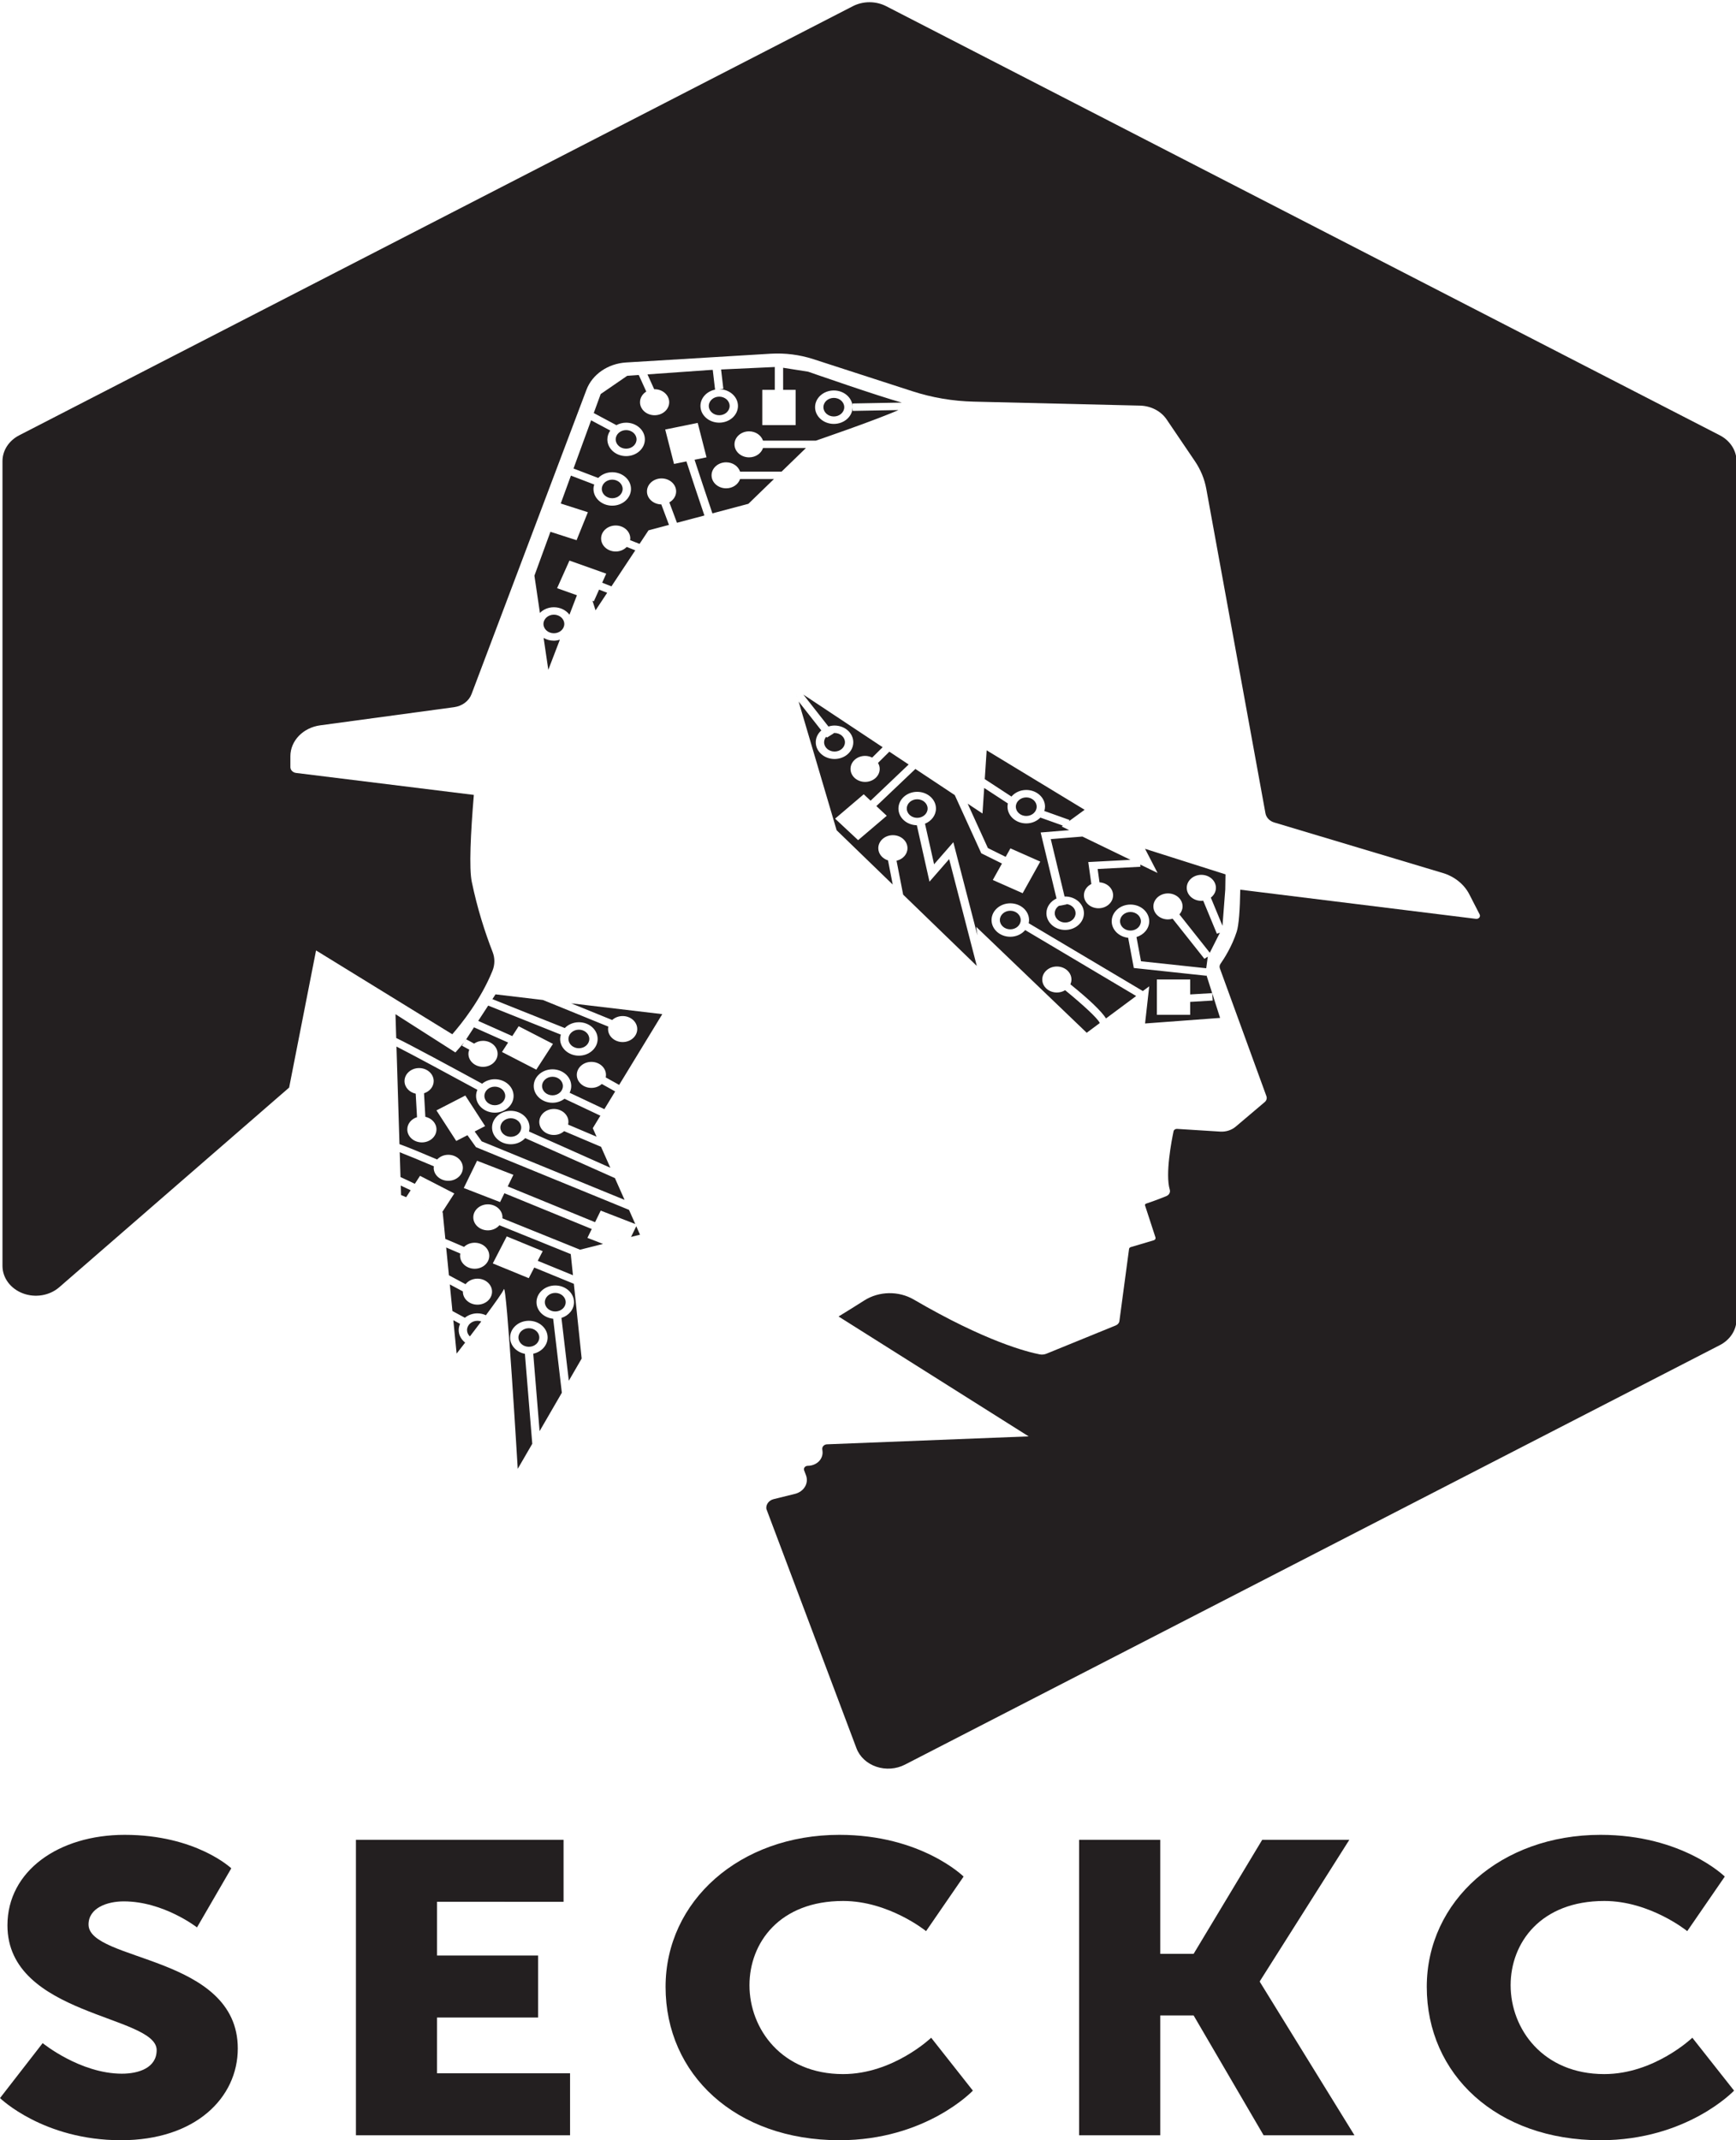 <?xml version="1.0" encoding="UTF-8" standalone="no"?>
<!-- Created with Inkscape (http://www.inkscape.org/) -->

<svg
   xmlns:dc="http://purl.org/dc/elements/1.1/"
   xmlns:cc="http://creativecommons.org/ns#"
   xmlns:rdf="http://www.w3.org/1999/02/22-rdf-syntax-ns#"
   xmlns:svg="http://www.w3.org/2000/svg"
   xmlns="http://www.w3.org/2000/svg"
   xmlns:sodipodi="http://sodipodi.sourceforge.net/DTD/sodipodi-0.dtd"
   xmlns:inkscape="http://www.inkscape.org/namespaces/inkscape"
   width="130.521mm"
   height="160.867mm"
   viewBox="0 0 130.521 160.867"
   version="1.1"
   id="svg8"
   inkscape:version="0.92.4 (5da689c313, 2019-01-14)"
   sodipodi:docname="secKCDrawing.svg">
  <defs
     id="defs2">
    <clipPath
       id="clipPath26"
       clipPathUnits="userSpaceOnUse">
      <path
         inkscape:connector-curvature="0"
         id="path24"
         d="M 0,612 H 453.125 V 0 H 0 Z" />
    </clipPath>
    <clipPath
       id="clipPath54"
       clipPathUnits="userSpaceOnUse">
      <path
         inkscape:connector-curvature="0"
         id="path52"
         d="M 0,612 H 453.125 V 0 H 0 Z" />
    </clipPath>
    <clipPath
       id="clipPath66"
       clipPathUnits="userSpaceOnUse">
      <path
         inkscape:connector-curvature="0"
         id="path64"
         d="M 0,612 H 453.125 V 0 H 0 Z" />
    </clipPath>
    <clipPath
       id="clipPath319"
       clipPathUnits="userSpaceOnUse">
      <path
         inkscape:connector-curvature="0"
         id="path317"
         d="M 0,612 H 453.125 V 0 H 0 Z" />
    </clipPath>
    <clipPath
       id="clipPath347"
       clipPathUnits="userSpaceOnUse">
      <path
         inkscape:connector-curvature="0"
         id="path345"
         d="M 0,612 H 453.125 V 0 H 0 Z" />
    </clipPath>
    <clipPath
       id="clipPath359"
       clipPathUnits="userSpaceOnUse">
      <path
         inkscape:connector-curvature="0"
         id="path357"
         d="M 0,612 H 453.125 V 0 H 0 Z" />
    </clipPath>
  </defs>
  <sodipodi:namedview
     id="base"
     pagecolor="#ffffff"
     bordercolor="#666666"
     borderopacity="1.0"
     inkscape:pageopacity="0.0"
     inkscape:pageshadow="2"
     inkscape:zoom="0.49497475"
     inkscape:cx="-4.6669155"
     inkscape:cy="413.90839"
     inkscape:document-units="mm"
     inkscape:current-layer="layer1"
     showgrid="true"
     inkscape:window-width="2736"
     inkscape:window-height="1714"
     inkscape:window-x="-12"
     inkscape:window-y="-12"
     inkscape:window-maximized="1"
     showguides="false">
    <inkscape:grid
       type="xygrid"
       id="grid596"
       originx="-431.649"
       originy="2.3506049e-05" />
  </sodipodi:namedview>
  <g
     inkscape:label="Layer 1"
     inkscape:groupmode="layer"
     id="layer1"
     transform="translate(-231.073,-328.448)">
    <g
       transform="matrix(0.313,0,0,-0.279,227.601,494.244)"
       inkscape:label="SECKC_Altered.ai"
       id="g311">
      <g
         id="g313">
        <g
           clip-path="url(#clipPath319)"
           id="g315">
          <g
             transform="translate(21.339,43.813)"
             id="g321">
            <path
               inkscape:connector-curvature="0"
               id="path323"
               style="fill:#231f20;fill-opacity:1;fill-rule:nonzero;stroke:none"
               d="m 0,0 c 0,0 9.018,-8.236 19.039,-8.236 4.005,0 8.346,1.559 8.346,6.346 0,9.464 -35.846,9.126 -35.844,33.62 0,14.698 12.355,24.381 28.163,24.381 17.15,0 25.606,-9.018 25.606,-9.018 l -8.236,-15.92 c 0,0 -8.018,7.015 -17.59,7.015 -4.006,0 -8.462,-1.78 -8.462,-6.235 0,-10.017 35.849,-8.236 35.85,-33.397 -10e-4,-13.246 -10.131,-24.718 -28.056,-24.718 -18.705,0 -29.059,11.357 -29.059,11.357 L 0,0" />
          </g>
          <g
             transform="translate(96.591,98.588)"
             id="g325">
            <path
               inkscape:connector-curvature="0"
               id="path327"
               style="fill:#231f20;fill-opacity:1;fill-rule:nonzero;stroke:none"
               d="m 0,0 49.873,0.003 0.002,-16.7 H 19.481 v -14.475 h 24.27 V -47.873 H 19.481 L 19.479,-62.901 H 51.434 V -79.602 H -0.001 Z" />
          </g>
          <g
             transform="translate(212.724,99.925)"
             id="g329">
            <path
               inkscape:connector-curvature="0"
               id="path331"
               style="fill:#231f20;fill-opacity:1;fill-rule:nonzero;stroke:none"
               d="M 0,0 C 19.704,0 29.832,-11.242 29.832,-11.242 L 20.818,-25.94 c 0,0 -8.911,8.125 -19.931,8.125 -15.251,0 -22.489,-11.245 -22.489,-22.707 0,-11.803 7.798,-23.934 22.489,-23.934 12.026,0 21.156,9.793 21.156,9.793 l 10.018,-14.249 c 0,0 -11.243,-13.361 -32.061,-13.361 -24.94,0 -41.755,17.705 -41.755,41.306 C -41.755,-17.815 -23.939,0 0,0" />
          </g>
          <g
             transform="translate(270.306,98.588)"
             id="g333">
            <path
               inkscape:connector-curvature="0"
               id="path335"
               style="fill:#231f20;fill-opacity:1;fill-rule:nonzero;stroke:none"
               d="m 0,0 19.484,0.003 v -30.73 H 27.5 L 43.98,0.003 H 64.908 L 43.423,-38.073 v -0.223 L 66.136,-79.602 H 44.312 L 27.5,-47.314 H 19.484 V -79.602 H 0 Z" />
          </g>
          <g
             transform="translate(395.56,99.925)"
             id="g337">
            <path
               inkscape:connector-curvature="0"
               id="path339"
               style="fill:#231f20;fill-opacity:1;fill-rule:nonzero;stroke:none"
               d="m 0,0 c 19.704,0 29.838,-11.242 29.838,-11.242 l -9.02,-14.698 c 0,0 -8.904,8.126 -19.928,8.125 -15.251,0 -22.493,-11.245 -22.493,-22.707 0,-11.803 7.796,-23.934 22.496,-23.934 12.019,0 21.151,9.793 21.151,9.793 l 10.023,-14.249 c 0,0 -11.249,-13.361 -32.067,-13.362 -24.939,0 -41.746,17.706 -41.746,41.307 C -41.746,-17.815 -23.937,0 0,0" />
          </g>
        </g>
      </g>
      <g
         id="g341">
        <g
           clip-path="url(#clipPath347)"
           id="g343">
          <g
             transform="translate(223.967,592.576)"
             id="g349">
            <path
               inkscape:connector-curvature="0"
               id="path351"
               style="fill:#231f20;fill-opacity:1;fill-rule:nonzero;stroke:none"
               d="m 0,0 c -2.482,1.433 -5.544,1.433 -8.026,0 l -200.241,-115.604 c -2.483,-1.435 -4.013,-4.087 -4.013,-6.954 v -216.82 c 0,-3.226 1.932,-6.139 4.907,-7.396 2.975,-1.255 6.409,-0.606 8.722,1.645 l 55.23,53.801 6.467,36.947 32.72,-22.586 c 2.168,2.779 6.85,9.302 9.665,17.129 0.582,1.624 0.595,3.395 0.03,5.021 -1.868,5.374 -3.673,11.696 -5.009,18.908 -0.673,3.635 -0.285,13.053 0.494,23.427 l -42.695,5.918 c -0.79,0.11 -1.373,0.783 -1.373,1.577 v 2.924 c 0,4.16 3.04,7.697 7.157,8.325 l 32.164,4.892 c 1.953,0.296 3.569,1.656 4.197,3.527 l 27.602,81.984 c 1.4,4.157 5.164,7.062 9.539,7.358 l 34.67,2.356 c 3.489,0.234 6.983,-0.261 10.269,-1.454 l 23.853,-8.666 c 4.712,-1.715 9.671,-2.657 14.682,-2.79 l 39.946,-1.069 c 2.631,-0.072 5.043,-1.475 6.402,-3.728 l 6.793,-11.246 c 1.373,-2.278 2.302,-4.801 2.728,-7.423 l 14.216,-87.431 c 0.188,-1.153 0.996,-2.106 2.102,-2.477 l 40.483,-13.607 c 2.826,-0.951 5.136,-3.032 6.381,-5.74 l 2.484,-5.428 c 0.132,-0.283 0.1,-0.612 -0.086,-0.857 -0.186,-0.247 -0.487,-0.376 -0.794,-0.336 l -56.62,7.856 c -0.075,-5.411 -0.351,-9.566 -0.846,-11.294 -1.157,-4.049 -3.085,-7.361 -3.892,-8.656 -0.241,-0.38 -0.297,-0.835 -0.157,-1.262 l 11.173,-34.406 c 0.186,-0.573 0.028,-1.193 -0.406,-1.602 l -6.966,-6.618 c -0.996,-0.942 -2.342,-1.43 -3.721,-1.335 l -10.381,0.732 c -0.401,0.021 -0.756,-0.253 -0.829,-0.644 -0.477,-2.552 -2.025,-11.517 -0.908,-15.739 0.184,-0.686 -0.15,-1.41 -0.8,-1.712 -2.102,-0.98 -4.121,-1.756 -4.902,-2.049 -0.193,-0.073 -0.296,-0.277 -0.239,-0.48 l 2.504,-8.615 c 0.091,-0.325 -0.084,-0.665 -0.402,-0.77 l -5.544,-1.847 c -0.212,-0.075 -0.368,-0.258 -0.395,-0.482 l -2.321,-19.428 c -0.059,-0.514 -0.388,-0.961 -0.862,-1.179 l -16.654,-7.619 c -0.509,-0.234 -1.08,-0.305 -1.627,-0.184 -2.893,0.625 -12.934,3.428 -30.254,14.771 -3.629,2.377 -8.351,2.278 -11.881,-0.242 -1.995,-1.43 -4.197,-2.962 -6.181,-4.324 l 45.659,-32.297 -48.333,-2.136 c -0.345,0.011 -0.681,-0.124 -0.921,-0.377 -0.239,-0.256 -0.355,-0.6 -0.32,-0.947 l 0.056,-0.539 c 0.106,-1.001 -0.217,-2 -0.89,-2.757 -0.679,-0.745 -1.638,-1.171 -2.647,-1.171 -0.297,0 -0.574,-0.146 -0.749,-0.388 -0.175,-0.239 -0.221,-0.552 -0.129,-0.829 l 0.458,-1.365 c 0.339,-1.021 0.244,-2.121 -0.256,-3.062 -0.504,-0.939 -1.365,-1.633 -2.391,-1.919 l -5.126,-1.419 c -1.157,-0.326 -1.906,-1.448 -1.753,-2.638 l 21.649,-64.498 c 0.768,-2.281 2.518,-4.101 4.771,-4.954 2.254,-0.851 4.768,-0.646 6.855,0.557 l 195.752,113.02 c 2.483,1.432 4.012,4.084 4.012,6.951 v 231.211 c 0,2.867 -1.529,5.519 -4.012,6.954 L 0,0" />
          </g>
        </g>
      </g>
      <g
         id="g353">
        <g
           clip-path="url(#clipPath359)"
           id="g355">
          <g
             transform="translate(288.98,330.363)"
             id="g361">
            <path
               inkscape:connector-curvature="0"
               id="path363"
               style="fill:#231f20;fill-opacity:1;fill-rule:nonzero;stroke:none"
               d="m 0,0 h 8.01 v -4.025 l 5.273,0.351 0.133,-1.997 L 8.01,-6.032 V -9.511 H 0 Z m -22.027,13.35 c -2.485,0 -4.505,2.021 -4.505,4.505 0,1.731 0.991,3.22 2.427,3.974 l -3.809,17.779 6.863,0.625 3.17,-1.723 -7.602,-0.691 3.314,-15.473 c 0.049,0.002 0.094,0.014 0.142,0.014 2.484,0 4.506,-2.02 4.506,-4.505 0,-2.484 -2.022,-4.505 -4.506,-4.505 m 19.19,21.859 3.003,-6.507 -5.063,2.752 0.916,-0.498 0.034,-0.584 -10.279,-0.604 0.449,-3.594 c 1.821,-0.125 3.263,-1.627 3.263,-3.48 0,-1.935 -1.568,-3.504 -3.504,-3.504 -1.935,0 -3.503,1.569 -3.503,3.504 0,1.306 0.722,2.432 1.782,3.035 l -0.74,5.912 10.14,0.596 -16.522,8.98 0.293,0.24 -5.413,2.165 c -0.828,-0.954 -2.033,-1.571 -3.391,-1.571 -2.484,0 -4.505,2.021 -4.505,4.506 0,0.299 0.032,0.59 0.088,0.873 l -5.691,4.174 0.14,2.38 6.407,-4.698 c 0.825,1.072 2.107,1.776 3.561,1.776 2.484,0 4.506,-2.021 4.506,-4.505 0,-0.403 -0.071,-0.786 -0.17,-1.157 l 6.048,-2.419 -0.138,-0.344 3.772,3.085 -23.53,16.02 -1.001,-17.021 -3.564,2.654 4.86,-11.962 4.272,-2.373 1.137,2.29 7.173,-3.563 -4.23,-8.519 -7.174,3.563 2.202,4.433 -4.97,2.761 -6.368,15.676 -9.49,7.065 0.029,-0.028 -9.371,-9.996 2.497,-2.615 -6.88,-6.569 -5.531,5.793 6.879,6.569 1.649,-1.728 9.144,9.753 -4.639,3.453 -2.727,-3.031 c 0.253,-0.484 0.409,-1.026 0.409,-1.61 0,-1.935 -1.569,-3.504 -3.504,-3.504 -1.936,0 -3.505,1.569 -3.505,3.504 0,1.936 1.569,3.505 3.505,3.505 0.618,0 1.191,-0.175 1.696,-0.456 l 2.514,2.793 -19.038,14.172 6.018,-8.597 c 0.461,0.159 0.948,0.264 1.462,0.264 2.485,0 4.506,-2.021 4.506,-4.505 0,-2.485 -2.021,-4.506 -4.506,-4.506 -2.484,0 -4.505,2.021 -4.505,4.506 0,1.247 0.51,2.377 1.331,3.193 l -5.449,7.785 -0.886,3.371 10.012,-38.046 13.477,-14.633 -1.131,6.504 c -1.357,0.484 -2.334,1.767 -2.334,3.289 0,1.936 1.569,3.505 3.504,3.505 1.935,0 3.505,-1.569 3.505,-3.505 0,-1.63 -1.119,-2.988 -2.627,-3.379 l 1.589,-9.135 -2.327,2.528 21.386,-23.221 -1.371,1.489 -6.64,28.775 -4.723,-6.073 -3.039,15.2 c -2.444,0.047 -4.418,2.042 -4.418,4.496 0,2.485 2.02,4.506 4.505,4.506 2.484,0 4.506,-2.021 4.506,-4.506 0,-1.814 -1.084,-3.372 -2.633,-4.085 l 2.184,-10.928 4.622,5.942 5.792,-25.098 -0.287,2.297 26.533,-28.535 3.144,2.621 c -0.466,1.244 -4.094,4.958 -8.326,8.847 -0.566,-0.392 -1.25,-0.624 -1.99,-0.624 -1.936,0 -3.504,1.569 -3.504,3.504 0,1.935 1.568,3.504 3.504,3.504 1.935,0 3.504,-1.569 3.504,-3.504 0,-0.457 -0.093,-0.89 -0.252,-1.29 4.59,-4.169 7.447,-7.24 8.557,-9.193 l 7.245,6.038 -26.657,17.764 c -0.823,-1.087 -2.115,-1.802 -3.581,-1.802 -2.484,0 -4.505,2.021 -4.505,4.506 0,2.484 2.021,4.505 4.505,4.505 2.484,0 4.506,-2.021 4.506,-4.505 0,-0.293 -0.033,-0.579 -0.087,-0.856 l 27.424,-18.275 1.531,1.276 -1.001,-10.013 18.022,1.502 L 11.912,1.157 11.895,1.009 -5.537,3.1 -6.894,11.236 c -2.221,0.275 -3.954,2.154 -3.954,4.45 0,2.484 2.021,4.505 4.506,4.505 2.485,0 4.505,-2.021 4.505,-4.505 0,-1.977 -1.287,-3.641 -3.06,-4.247 L -3.809,4.91 11.856,3.03 12.234,6.153 11.417,5.575 3.781,16.383 C 3.43,16.265 3.061,16.187 2.67,16.187 c -1.936,0 -3.505,1.568 -3.505,3.503 0,1.936 1.569,3.505 3.505,3.505 1.934,0 3.504,-1.569 3.504,-3.505 0,-0.815 -0.29,-1.556 -0.758,-2.151 l 7.296,-10.327 3.01,6.683 -0.581,-1.291 -0.729,-0.268 -3.28,8.902 c -0.15,-0.019 -0.298,-0.046 -0.452,-0.046 -1.936,0 -3.505,1.569 -3.505,3.505 0,1.935 1.569,3.504 3.505,3.504 1.934,0 3.504,-1.569 3.504,-3.504 0,-1.058 -0.479,-1.995 -1.22,-2.637 l 2.797,-7.591 0.668,9.777 0.056,4.081 z" />
          </g>
          <g
             transform="translate(267.244,350.692)"
             id="g365">
            <path
               inkscape:connector-curvature="0"
               id="path367"
               style="fill:#231f20;fill-opacity:1;fill-rule:nonzero;stroke:none"
               d="m 0,0 0.021,-0.101 -1.823,-0.391 c -0.599,-0.457 -0.992,-1.172 -0.992,-1.982 0,-1.38 1.122,-2.503 2.503,-2.503 1.381,0 2.503,1.123 2.503,2.503 C 2.212,-1.193 1.242,-0.146 0,0" />
          </g>
          <g
             transform="translate(282.639,348.552)"
             id="g369">
            <path
               inkscape:connector-curvature="0"
               id="path371"
               style="fill:#231f20;fill-opacity:1;fill-rule:nonzero;stroke:none"
               d="m 0,0 c -1.381,0 -2.504,-1.123 -2.504,-2.503 0,-1.38 1.123,-2.503 2.504,-2.503 1.38,0 2.503,1.123 2.503,2.503 C 2.503,-1.123 1.38,0 0,0" />
          </g>
          <g
             transform="translate(255.105,376.92)"
             id="g373">
            <path
               inkscape:connector-curvature="0"
               id="path375"
               style="fill:#231f20;fill-opacity:1;fill-rule:nonzero;stroke:none"
               d="m 0,0 c 0,-1.38 1.123,-2.503 2.503,-2.503 1.381,0 2.503,1.123 2.503,2.503 0,1.38 -1.122,2.503 -2.503,2.503 C 1.123,2.503 0,1.38 0,0" />
          </g>
          <g
             transform="translate(209.561,395.778)"
             id="g377">
            <path
               inkscape:connector-curvature="0"
               id="path379"
               style="fill:#231f20;fill-opacity:1;fill-rule:nonzero;stroke:none"
               d="m 0,0 c -0.317,-0.419 -0.514,-0.936 -0.514,-1.502 0,-1.38 1.123,-2.503 2.503,-2.503 1.381,0 2.503,1.123 2.503,2.503 0,1.38 -1.122,2.503 -2.503,2.503 C 1.911,1.001 1.837,0.985 1.76,0.978 L 1.81,0.907 0.169,-0.241 Z" />
          </g>
          <g
             transform="translate(251.268,346.383)"
             id="g381">
            <path
               inkscape:connector-curvature="0"
               id="path383"
               style="fill:#231f20;fill-opacity:1;fill-rule:nonzero;stroke:none"
               d="m 0,0 c 0,-1.38 1.122,-2.503 2.503,-2.503 1.381,0 2.503,1.123 2.503,2.503 0,1.38 -1.122,2.503 -2.503,2.503 C 1.122,2.503 0,1.38 0,0" />
          </g>
          <g
             transform="translate(231.409,378.922)"
             id="g385">
            <path
               inkscape:connector-curvature="0"
               id="path387"
               style="fill:#231f20;fill-opacity:1;fill-rule:nonzero;stroke:none"
               d="m 0,0 c -1.381,0 -2.503,-1.123 -2.503,-2.503 0,-1.38 1.122,-2.503 2.503,-2.503 1.381,0 2.503,1.123 2.503,2.503 C 2.503,-1.123 1.381,0 0,0" />
          </g>
          <g
             transform="translate(123.409,233.395)"
             id="g389">
            <path
               inkscape:connector-curvature="0"
               id="path391"
               style="fill:#231f20;fill-opacity:1;fill-rule:nonzero;stroke:none"
               d="M 0,0 C 0.178,0.26 0.362,0.529 0.551,0.805 0.362,0.529 0.179,0.261 0,0" />
          </g>
          <g
             transform="translate(125.782,238.418)"
             id="g393">
            <path
               inkscape:connector-curvature="0"
               id="path395"
               style="fill:#231f20;fill-opacity:1;fill-rule:nonzero;stroke:none"
               d="m 0,0 c -1.38,0 -2.503,-1.123 -2.503,-2.503 0,-0.663 0.263,-1.262 0.685,-1.71 0.852,1.248 1.795,2.637 2.732,4.034 C 0.63,-0.066 0.323,0 0,0" />
          </g>
          <g
             transform="translate(143.804,299.159)"
             id="g397">
            <path
               inkscape:connector-curvature="0"
               id="path399"
               style="fill:#231f20;fill-opacity:1;fill-rule:nonzero;stroke:none"
               d="M 0,0 C 1.381,0 2.503,1.123 2.503,2.503 2.503,3.883 1.381,5.006 0,5.006 -1.381,5.006 -2.503,3.883 -2.503,2.503 -2.503,1.123 -1.381,0 0,0" />
          </g>
          <g
             transform="translate(127.809,239.908)"
             id="g401">
            <path
               inkscape:connector-curvature="0"
               id="path403"
               style="fill:#231f20;fill-opacity:1;fill-rule:nonzero;stroke:none"
               d="M 0,0 C -0.364,-0.548 -0.735,-1.104 -1.108,-1.661 -0.735,-1.104 -0.364,-0.548 0,0" />
          </g>
          <g
             transform="translate(123.352,233.311)"
             id="g405">
            <path
               inkscape:connector-curvature="0"
               id="path407"
               style="fill:#231f20;fill-opacity:1;fill-rule:nonzero;stroke:none"
               d="M 0,0 C -0.162,-0.236 -0.317,-0.464 -0.469,-0.684 -0.318,-0.464 -0.161,-0.235 0,0" />
          </g>
          <g
             transform="translate(129.953,296.489)"
             id="g409">
            <path
               inkscape:connector-curvature="0"
               id="path411"
               style="fill:#231f20;fill-opacity:1;fill-rule:nonzero;stroke:none"
               d="M 0,0 C 1.38,0 2.503,1.123 2.503,2.503 2.503,3.883 1.38,5.006 0,5.006 -1.381,5.006 -2.503,3.883 -2.503,2.503 -2.503,1.123 -1.381,0 0,0" />
          </g>
          <g
             transform="translate(152.647,314.344)"
             id="g413">
            <path
               inkscape:connector-curvature="0"
               id="path415"
               style="fill:#231f20;fill-opacity:1;fill-rule:nonzero;stroke:none"
               d="M 0,0 C 0,1.38 -1.122,2.503 -2.503,2.503 -3.884,2.503 -5.006,1.38 -5.006,0 c 0,-1.38 1.122,-2.503 2.503,-2.503 C -1.122,-2.503 0,-1.38 0,0" />
          </g>
          <g
             transform="translate(131.288,290.481)"
             id="g417">
            <path
               inkscape:connector-curvature="0"
               id="path419"
               style="fill:#231f20;fill-opacity:1;fill-rule:nonzero;stroke:none"
               d="m 0,0 c 0,-1.38 1.123,-2.503 2.503,-2.503 1.38,0 2.503,1.123 2.503,2.503 0,1.38 -1.123,2.503 -2.503,2.503 C 1.123,2.503 0,1.38 0,0" />
          </g>
          <g
             transform="translate(138.13,236.416)"
             id="g421">
            <path
               inkscape:connector-curvature="0"
               id="path423"
               style="fill:#231f20;fill-opacity:1;fill-rule:nonzero;stroke:none"
               d="m 0,0 c -1.38,0 -2.503,-1.123 -2.503,-2.503 0,-1.38 1.123,-2.503 2.503,-2.503 1.381,0 2.503,1.123 2.503,2.503 C 2.503,-1.123 1.381,0 0,0" />
          </g>
          <g
             transform="translate(121.276,235.915)"
             id="g425">
            <path
               inkscape:connector-curvature="0"
               id="path427"
               style="fill:#231f20;fill-opacity:1;fill-rule:nonzero;stroke:none"
               d="M 0,0 C 0,0.592 0.122,1.155 0.33,1.674 L -1.29,2.657 -1.413,4.06 -0.5,-6.341 c 0,0 0.833,1.199 2.049,2.969 C 0.607,-2.545 0,-1.348 0,0" />
          </g>
          <g
             transform="translate(144.471,245.928)"
             id="g429">
            <path
               inkscape:connector-curvature="0"
               id="path431"
               style="fill:#231f20;fill-opacity:1;fill-rule:nonzero;stroke:none"
               d="m 0,0 c -1.38,0 -2.503,-1.123 -2.503,-2.503 0,-1.38 1.123,-2.503 2.503,-2.503 1.381,0 2.504,1.123 2.504,2.503 C 2.504,-1.123 1.381,0 0,0" />
          </g>
          <g
             transform="translate(125.114,259.444)"
             id="g433">
            <path
               inkscape:connector-curvature="0"
               id="path435"
               style="fill:#231f20;fill-opacity:1;fill-rule:nonzero;stroke:none"
               d="m 0,0 c 1.936,0 3.504,-1.569 3.504,-3.504 0,-1.935 -1.568,-3.504 -3.504,-3.504 -1.936,0 -3.504,1.569 -3.504,3.504 0,0.202 0.026,0.397 0.059,0.589 -0.992,0.486 -2.178,1.058 -3.401,1.634 L -7.049,1.027 C -5.357,0.24 -3.718,-0.552 -2.556,-1.121 -1.916,-0.435 -1.012,0 0,0 m -6.341,16.687 c -1.935,0 -3.504,1.569 -3.504,3.504 0,0.137 0.025,0.266 0.04,0.398 -3.153,1.508 -6.22,2.932 -8.199,3.79 l -0.06,2.184 c 2.135,-0.861 5.618,-2.483 9.05,-4.13 0.643,0.766 1.595,1.262 2.673,1.262 1.935,0 3.504,-1.569 3.504,-3.504 0,-1.935 -1.569,-3.504 -3.504,-3.504 m -12.506,38.469 c 3.042,-1.604 14.443,-8.53 20.637,-12.312 0.804,0.744 1.87,1.21 3.049,1.21 2.485,0 4.506,-2.021 4.506,-4.506 0,-2.485 -2.021,-4.506 -4.506,-4.506 -2.484,0 -4.505,2.021 -4.505,4.506 0,0.581 0.119,1.133 0.32,1.643 -6.669,4.07 -15.944,9.677 -19.438,11.663 z m 9.669,-24.619 c 0,-1.935 -1.569,-3.504 -3.504,-3.504 -1.935,0 -3.505,1.569 -3.505,3.504 0,1.524 0.979,2.808 2.338,3.29 l -0.316,6.327 c -1.54,0.368 -2.689,1.746 -2.689,3.399 0,1.935 1.569,3.504 3.504,3.504 1.936,0 3.505,-1.569 3.505,-3.504 0,-1.518 -0.971,-2.798 -2.321,-3.285 l 0.316,-6.337 c 1.532,-0.375 2.672,-1.747 2.672,-3.394 M 7.701,1.706 l 8.64,-3.979 -1.194,-2.591 8.462,-3.892 0.214,-2.304 -9.513,4.376 -1.319,-2.864 -8.64,3.978 z m 10.988,45.018 c 2.485,0 4.506,-2.021 4.506,-4.506 0,-0.646 -0.142,-1.257 -0.387,-1.813 l 8.341,-4.416 -0.956,-1.76 -8.614,4.561 c -0.785,-0.663 -1.785,-1.078 -2.89,-1.078 -2.484,0 -4.505,2.021 -4.505,4.506 0,2.485 2.021,4.506 4.505,4.506 m 9.345,2.002 c 1.936,0 3.504,-1.569 3.504,-3.504 0,-0.231 -0.025,-0.456 -0.067,-0.675 l 3.231,-2.02 -0.958,-1.763 -3.21,2.007 c -0.636,-0.649 -1.519,-1.054 -2.5,-1.054 -1.935,0 -3.504,1.569 -3.504,3.505 0,1.935 1.569,3.504 3.504,3.504 M 39.715,2.169 38.815,4.443 37.564,1.565 30.839,-0.323 27.082,1.311 28.12,3.698 7.139,13.337 6.101,10.951 -2.621,14.745 0.574,22.09 9.296,18.295 7.938,15.174 28.919,5.535 30.276,8.656 38.577,5.046 38.623,4.931 37.07,8.858 0.314,25.746 l -2.052,3.226 -2.69,-1.552 -4.756,8.237 6.937,4.005 4.756,-8.237 -2.511,-1.45 1.689,-2.656 34.319,-15.768 0.963,-2.435 -3.281,8.297 -21.55,10.775 c -0.827,-1.002 -2.063,-1.656 -3.461,-1.656 -2.484,0 -4.505,2.021 -4.505,4.506 0,2.484 2.021,4.505 4.505,4.505 2.485,0 4.506,-2.021 4.506,-4.505 0,-0.368 -0.057,-0.721 -0.141,-1.063 l 19.543,-9.772 -2.517,6.366 0.288,-0.727 -8.869,4.225 c -0.372,-0.372 -0.823,-0.674 -1.356,-0.852 -1.836,-0.612 -3.82,0.38 -4.433,2.216 -0.611,1.837 0.381,3.821 2.217,4.433 1.836,0.612 3.82,-0.38 4.433,-2.216 0.203,-0.609 0.214,-1.231 0.092,-1.817 l 6.835,-3.256 -0.907,2.296 16.694,30.718 -26.977,3.587 5.098,-0.678 c 3.378,-1.544 6.83,-3.118 9.849,-4.491 0.637,0.657 1.525,1.067 2.511,1.067 1.936,0 3.505,-1.569 3.505,-3.504 0,-1.935 -1.569,-3.504 -3.505,-3.504 -1.936,0 -3.504,1.569 -3.504,3.504 0,0.226 0.025,0.445 0.066,0.659 -3.988,1.813 -10.292,4.684 -15.698,7.17 L 5.006,66.915 4.259,65.631 21.643,57.838 c 0.827,0.952 2.031,1.568 3.387,1.568 2.485,0 4.506,-2.021 4.506,-4.506 0,-2.484 -2.021,-4.505 -4.506,-4.505 -2.484,0 -4.505,2.021 -4.505,4.505 0,0.406 0.072,0.793 0.172,1.167 l -17.451,7.823 0.602,1.034 -3.001,-5.156 8.188,-4.094 1.531,2.653 8.237,-4.756 -4.005,-6.937 -8.237,4.756 1.47,2.547 -8.193,4.096 -2.377,-4.085 0.522,0.854 1.881,-1.149 c 0.593,0.461 1.329,0.746 2.138,0.746 1.936,0 3.505,-1.568 3.505,-3.504 0,-1.935 -1.569,-3.504 -3.505,-3.504 -1.935,0 -3.504,1.569 -3.504,3.504 0,0.396 0.08,0.769 0.201,1.123 l -1.761,1.075 0.523,0.855 -2.091,-2.681 -14.393,10.308 1.202,-43.876 c 1.086,-0.554 2.279,-1.189 3.447,-1.825 l 1.245,2.154 8.237,-4.755 -2.909,-5.038 -8.652,4.037 1.076,1.863 c -0.831,0.45 -1.634,0.879 -2.381,1.271 l 0.07,-2.557 10.012,-4.672 1.576,-17.965 -0.089,1.021 3.998,-2.399 c 0.635,0.897 1.676,1.488 2.858,1.488 1.936,0 3.505,-1.569 3.505,-3.505 0,-1.935 -1.569,-3.504 -3.505,-3.504 -1.935,0 -3.504,1.569 -3.504,3.504 0,0.023 0.006,0.043 0.007,0.065 l -3.144,1.887 0.629,-7.165 2.989,-1.815 c 0.801,0.731 1.856,1.188 3.023,1.188 0.735,0 1.419,-0.193 2.032,-0.506 2.157,3.251 4.041,6.21 4.31,7.014 0.667,2.002 3.332,-48.404 3.332,-48.404 l 3.492,6.756 -1.769,24.232 c -2.028,0.438 -3.554,2.243 -3.554,4.4 0,2.485 2.021,4.506 4.506,4.506 2.484,0 4.505,-2.021 4.505,-4.506 0,-2.12 -1.476,-3.89 -3.452,-4.368 l 1.524,-20.86 5.346,10.347 -2.085,19.938 c -2.246,0.254 -4.002,2.142 -4.002,4.454 0,2.485 2.02,4.506 4.504,4.506 2.486,0 4.506,-2.021 4.506,-4.506 0,-1.96 -1.266,-3.616 -3.019,-4.233 l 1.77,-16.921 -0.741,-1.434 3.827,7.405 L 23.078,-3.058 5.937,4.711 C 5.297,3.881 4.303,3.336 3.172,3.336 c -1.935,0 -3.504,1.57 -3.504,3.505 0,1.935 1.569,3.504 3.504,3.504 1.935,0 3.504,-1.569 3.504,-3.504 0,-0.087 -0.019,-0.169 -0.025,-0.255 l 18.664,-8.46 -0.925,-0.259 z" />
          </g>
          <g
             transform="translate(160.657,462.524)"
             id="g437">
            <path
               inkscape:connector-curvature="0"
               id="path439"
               style="fill:#231f20;fill-opacity:1;fill-rule:nonzero;stroke:none"
               d="M 0,0 C 0,1.38 -1.122,2.503 -2.503,2.503 -3.884,2.503 -5.006,1.38 -5.006,0 c 0,-1.38 1.122,-2.503 2.503,-2.503 C -1.122,-2.503 0,-1.38 0,0" />
          </g>
          <g
             transform="translate(163.995,475.873)"
             id="g441">
            <path
               inkscape:connector-curvature="0"
               id="path443"
               style="fill:#231f20;fill-opacity:1;fill-rule:nonzero;stroke:none"
               d="M 0,0 C 0,1.38 -1.123,2.503 -2.503,2.503 -3.884,2.503 -5.007,1.38 -5.007,0 c 0,-1.38 1.123,-2.503 2.504,-2.503 C -1.123,-2.503 0,-1.38 0,0" />
          </g>
          <g
             transform="translate(181.35,484.884)"
             id="g445">
            <path
               inkscape:connector-curvature="0"
               id="path447"
               style="fill:#231f20;fill-opacity:1;fill-rule:nonzero;stroke:none"
               d="m 0,0 c 0,-1.38 1.122,-2.503 2.503,-2.503 1.38,0 2.503,1.123 2.503,2.503 0,1.38 -1.123,2.503 -2.503,2.503 C 1.122,2.503 0,1.38 0,0" />
          </g>
          <g
             transform="translate(188.862,467.196)"
             id="g449">
            <path
               inkscape:connector-curvature="0"
               id="path451"
               style="fill:#231f20;fill-opacity:1;fill-rule:nonzero;stroke:none"
               d="M 0,0 H 9.981 L 8.14,-2.002 H 0 c -0.433,-1.444 -1.757,-2.503 -3.341,-2.503 -1.935,0 -3.505,1.568 -3.505,3.504 0,1.935 1.57,3.504 3.505,3.504 C -1.757,2.503 -0.433,1.444 0,0 m -40.98,-38.55 -2.309,-6.749 c -0.454,-0.154 -0.931,-0.256 -1.436,-0.256 -0.91,0 -1.755,0.275 -2.464,0.742 l -0.888,6.745 c 0.826,0.927 2.015,1.524 3.352,1.524 1.56,0 2.936,-0.798 3.745,-2.006 m 79.683,55.459 c -0.202,-0.106 -0.421,-0.217 -0.652,-0.331 l -11.002,-0.224 -0.021,0.998 c -10e-4,-2.483 -2.021,-4.503 -4.505,-4.503 -2.484,0 -4.505,2.021 -4.505,4.505 0,2.485 2.021,4.506 4.505,4.506 2.484,0 4.503,-2.019 4.505,-4.502 l -0.02,0.998 11.849,0.241 h 10e-4 c -5.45,1.645 -22.508,8.32 -22.508,8.32 l -7.353,1.294 1.346,-0.237 v -5.947 h 3.003 v -9.512 h -8.01 v 9.512 H 8.34 v 6.15 l -12.899,-0.666 0.544,-5.214 -0.994,-0.104 c 2.484,0 4.504,-2.021 4.504,-4.505 0,-2.484 -2.02,-4.505 -4.505,-4.505 -2.484,0 -4.506,2.021 -4.506,4.505 0,2.168 1.54,3.981 3.582,4.409 l -0.072,-0.008 -0.555,5.318 0.092,0.005 -0.877,-0.045 -14.895,-1.176 1.618,-4.007 c 0.032,10e-4 0.061,0.009 0.094,0.009 1.935,0 3.505,-1.568 3.505,-3.504 0,-1.935 -1.57,-3.504 -3.505,-3.504 -1.935,0 -3.504,1.569 -3.504,3.504 0,1.19 0.596,2.238 1.503,2.872 l -1.803,4.465 -2.781,-0.219 -6.366,-4.912 -2.023,-6.218 0.358,1.101 5.442,-3.265 c 0.682,0.416 1.475,0.67 2.333,0.67 2.484,0 4.505,-2.021 4.505,-4.506 0,-2.484 -2.021,-4.505 -4.505,-4.505 -2.484,0 -4.506,2.021 -4.506,4.505 0,0.878 0.263,1.692 0.698,2.386 l -4.602,2.761 -4.763,-14.64 0.536,1.647 5.931,-2.541 c 0.826,0.938 2.022,1.543 3.368,1.543 2.484,0 4.506,-2.021 4.506,-4.505 0,-2.485 -2.022,-4.506 -4.506,-4.506 -2.484,0 -4.505,2.021 -4.505,4.506 0,0.416 0.074,0.811 0.181,1.193 l -5.597,2.399 -2.444,-7.516 6.516,-2.347 -2.715,-7.536 -6.281,2.263 -3.844,-11.818 3.337,-25.364 6.872,20.087 -4.763,1.901 2.968,7.44 8.835,-3.525 -0.973,-2.437 2.224,-0.983 5.728,9.707 -2.057,0.914 c -0.642,-0.748 -1.584,-1.232 -2.648,-1.232 -1.935,0 -3.504,1.569 -3.504,3.504 0,1.936 1.569,3.504 3.504,3.504 1.936,0 3.505,-1.568 3.505,-3.504 0,-0.151 -0.027,-0.296 -0.045,-0.442 l 2.268,-1.008 2.155,3.649 4.915,1.464 -1.84,5.521 c -1.909,0.03 -3.448,1.582 -3.448,3.498 0,1.936 1.568,3.505 3.504,3.505 1.935,0 3.505,-1.569 3.505,-3.505 0,-1.244 -0.655,-2.331 -1.632,-2.953 l 1.831,-5.494 6.589,1.962 c -1.549,5.144 -3.181,10.617 -4.316,14.571 l -2.983,-0.681 -2.116,9.273 7.808,1.782 2.117,-9.273 -2.873,-0.656 c 1.11,-3.833 2.717,-9.233 4.284,-14.443 L 1.999,-8.677 15.815,6.341 H 5.507 C 5.074,4.897 3.75,3.838 2.165,3.838 c -1.935,0 -3.504,1.569 -3.504,3.504 0,1.935 1.569,3.505 3.504,3.505 1.585,0 2.909,-1.059 3.342,-2.503 H 18.22 C 17.674,8.133 17.351,8.01 17.351,8.01 c 0,0 16.014,6.113 21.352,8.899" />
          </g>
          <g
             transform="translate(154.999,435.403)"
             id="g453">
            <path
               inkscape:connector-curvature="0"
               id="path455"
               style="fill:#231f20;fill-opacity:1;fill-rule:nonzero;stroke:none"
               d="m 0,0 -1.254,-3.141 -0.332,0.132 0.736,-2.576 2.79,4.728 z" />
          </g>
          <g
             transform="translate(228.78,485.503)"
             id="g457">
            <path
               inkscape:connector-curvature="0"
               id="path459"
               style="fill:#231f20;fill-opacity:1;fill-rule:nonzero;stroke:none"
               d="M 0,0 C 0.108,-0.024 0.206,-0.044 0.285,-0.057 0.206,-0.044 0.107,-0.024 0,0" />
          </g>
          <g
             transform="translate(141.635,426.147)"
             id="g461">
            <path
               inkscape:connector-curvature="0"
               id="path463"
               style="fill:#231f20;fill-opacity:1;fill-rule:nonzero;stroke:none"
               d="m 0,0 c 0,-1.38 1.122,-2.503 2.503,-2.503 1.38,0 2.503,1.123 2.503,2.503 0,1.38 -1.123,2.503 -2.503,2.503 C 1.122,2.503 0,1.38 0,0" />
          </g>
          <g
             transform="translate(229.26,485.328)"
             id="g465">
            <path
               inkscape:connector-curvature="0"
               id="path467"
               style="fill:#231f20;fill-opacity:1;fill-rule:nonzero;stroke:none"
               d="M 0,0 C -0.006,0.017 0,0.038 -0.016,0.052 0,0.038 -0.006,0.018 0,0" />
          </g>
          <g
             transform="translate(228.576,484.672)"
             id="g469">
            <path
               inkscape:connector-curvature="0"
               id="path471"
               style="fill:#231f20;fill-opacity:1;fill-rule:nonzero;stroke:none"
               d="M 0,0 C -0.124,-0.077 -0.265,-0.16 -0.418,-0.246 -0.266,-0.16 -0.123,-0.077 0,0" />
          </g>
          <g
             transform="translate(228.928,484.907)"
             id="g473">
            <path
               inkscape:connector-curvature="0"
               id="path475"
               style="fill:#231f20;fill-opacity:1;fill-rule:nonzero;stroke:none"
               d="M 0,0 C -0.083,-0.061 -0.184,-0.127 -0.292,-0.197 -0.184,-0.127 -0.082,-0.061 0,0" />
          </g>
          <g
             transform="translate(228.427,485.592)"
             id="g477">
            <path
               inkscape:connector-curvature="0"
               id="path479"
               style="fill:#231f20;fill-opacity:1;fill-rule:nonzero;stroke:none"
               d="M 0,0 C 0.074,-0.02 0.143,-0.037 0.209,-0.053 0.144,-0.037 0.074,-0.02 0,0" />
          </g>
          <g
             transform="translate(228.994,484.961)"
             id="g481">
            <path
               inkscape:connector-curvature="0"
               id="path483"
               style="fill:#231f20;fill-opacity:1;fill-rule:nonzero;stroke:none"
               d="M 0,0 C 0.063,0.05 0.127,0.101 0.17,0.145 0.127,0.101 0.064,0.051 0,0" />
          </g>
          <g
             transform="translate(229.209,485.168)"
             id="g485">
            <path
               inkscape:connector-curvature="0"
               id="path487"
               style="fill:#231f20;fill-opacity:1;fill-rule:nonzero;stroke:none"
               d="M 0,0 C 0.025,0.034 0.056,0.069 0.064,0.097 0.056,0.069 0.025,0.034 0,0" />
          </g>
          <g
             transform="translate(208.883,484.551)"
             id="g489">
            <path
               inkscape:connector-curvature="0"
               id="path491"
               style="fill:#231f20;fill-opacity:1;fill-rule:nonzero;stroke:none"
               d="m 0,0 c 0,-1.38 1.122,-2.503 2.503,-2.503 1.381,0 2.503,1.123 2.503,2.503 0,1.38 -1.122,2.503 -2.503,2.503 C 1.122,2.503 0,1.38 0,0" />
          </g>
          <g
             transform="translate(228.024,485.704)"
             id="g493">
            <path
               inkscape:connector-curvature="0"
               id="path495"
               style="fill:#231f20;fill-opacity:1;fill-rule:nonzero;stroke:none"
               d="M 0,0 C 0.062,-0.018 0.123,-0.036 0.181,-0.052 0.123,-0.036 0.062,-0.018 0,0" />
          </g>
          <g
             transform="translate(227.569,484.107)"
             id="g497">
            <path
               inkscape:connector-curvature="0"
               id="path499"
               style="fill:#231f20;fill-opacity:1;fill-rule:nonzero;stroke:none"
               d="M 0,0 C 0.198,0.103 0.382,0.202 0.549,0.296 0.381,0.202 0.198,0.104 0,0" />
          </g>
        </g>
      </g>
    </g>
  </g>
</svg>
